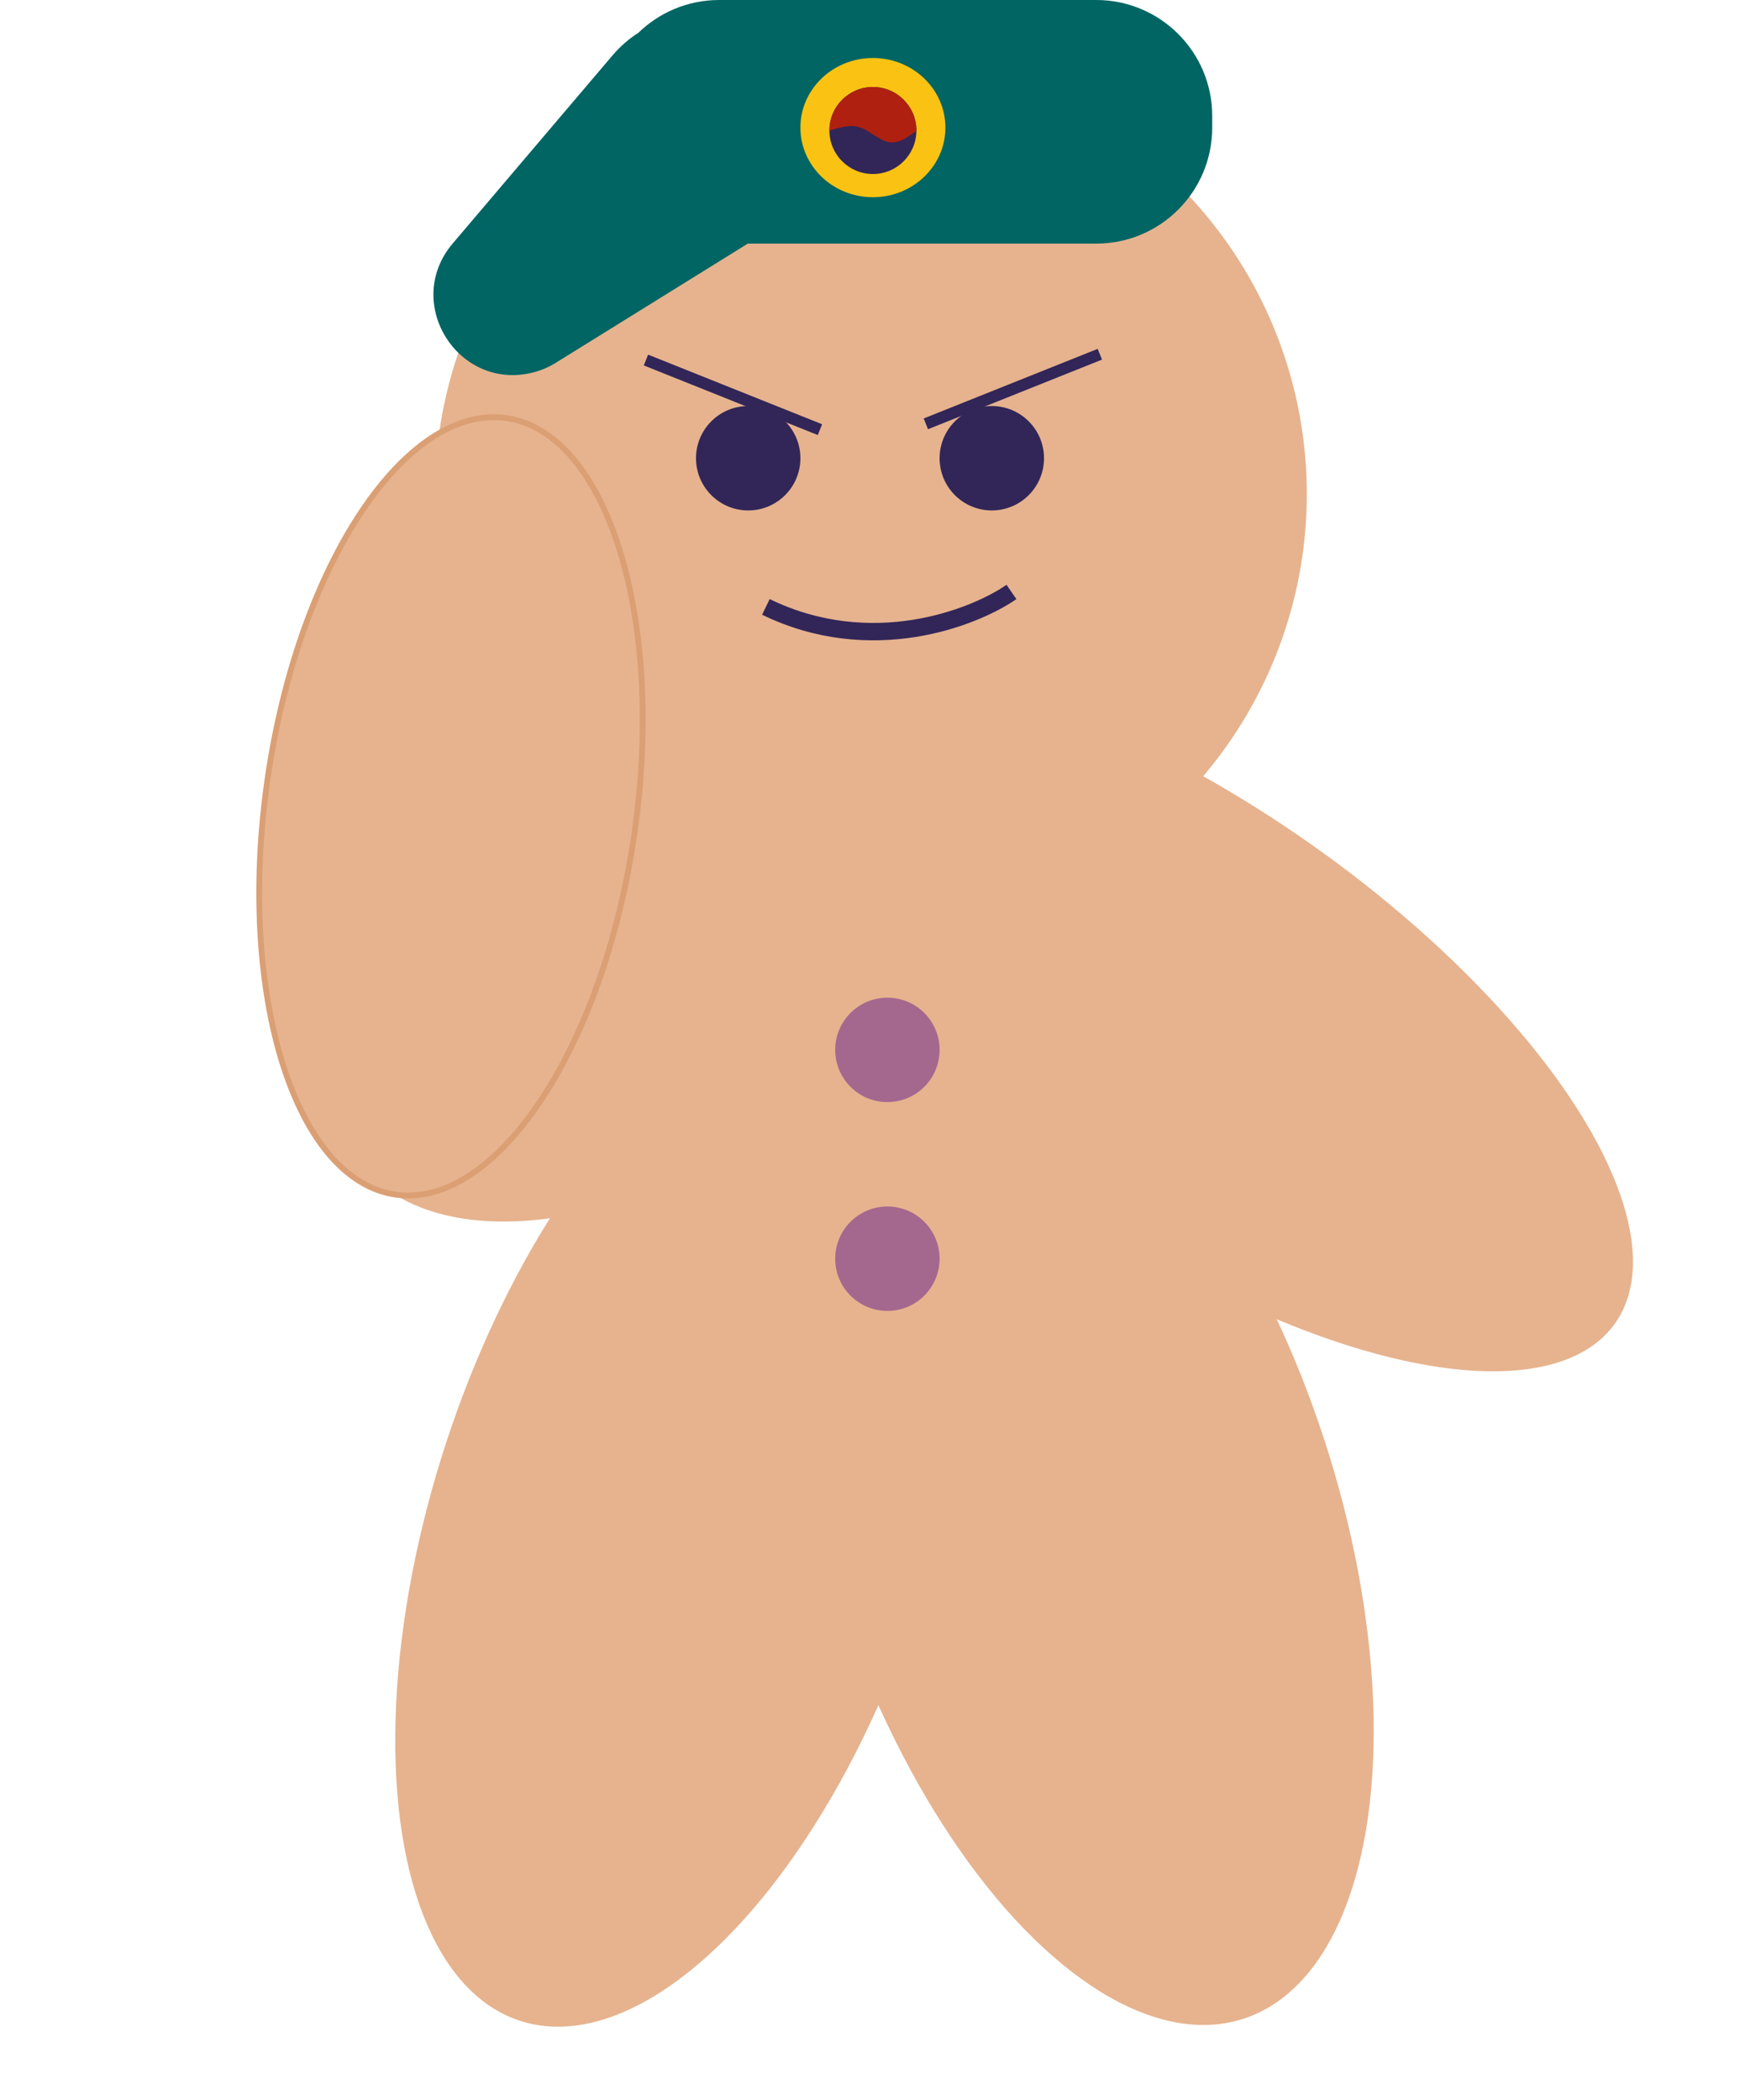 <svg width="300" height="362" viewBox="0 0 300 362" fill="none" xmlns="http://www.w3.org/2000/svg">
<ellipse cx="115.609" cy="162.118" rx="65.856" ry="37.004" transform="rotate(-35.096 115.609 162.118)" fill="#E6B38E"/>
<ellipse cx="117.685" cy="262.257" rx="90.576" ry="42.953" transform="rotate(-71.969 117.685 262.257)" fill="#E6B38E"/>
<ellipse rx="90.576" ry="44.153" transform="matrix(-0.31 -0.951 -0.951 0.31 186.336 261.887)" fill="#E6B38E"/>
<ellipse rx="90.576" ry="37.381" transform="matrix(-0.818 -0.575 -0.575 0.818 204.399 176.023)" fill="#E6B38E"/>
<ellipse cx="150.142" cy="85.17" rx="75.17" ry="75.17" fill="#E6B38E"/>
<ellipse cx="129" cy="79" rx="9" ry="9" fill="#322658"/>
<ellipse cx="171" cy="79" rx="9" ry="9" fill="#322658"/>
<line x1="111.371" y1="62.072" x2="141.371" y2="74.072" stroke="#322658" stroke-width="2"/>
<path d="M189.629 61.071L159.629 73.071" stroke="#322658" stroke-width="2"/>
<path d="M132.05 104.63C150.155 113.442 167.82 106.585 174.39 102.055" stroke="#322658" stroke-width="3"/>
<ellipse cx="153" cy="181" rx="9" ry="9" fill="#A4688F"/>
<ellipse cx="153" cy="217" rx="9" ry="9" fill="#A4688F"/>
<path d="M87.288 72.074C95.865 73.296 102.736 81.732 106.801 94.717C110.854 107.664 112.052 124.958 109.407 143.522C106.763 162.087 100.784 178.359 93.278 189.659C85.749 200.993 76.796 207.176 68.219 205.954C59.643 204.732 52.772 196.296 48.706 183.311C44.654 170.364 43.456 153.07 46.1 134.506C48.744 115.941 54.723 99.669 62.229 88.369C69.758 77.035 78.711 70.852 87.288 72.074Z" fill="#E6B38E" stroke="#DB9F74"/>
<path fill-rule="evenodd" clip-rule="evenodd" d="M128.93 42L95.803 62.561C94.651 63.276 93.401 63.816 92.091 64.166C79.061 67.639 69.331 52.239 78.063 41.963L105.582 9.577C106.924 7.998 108.442 6.688 110.077 5.643C113.678 2.15 118.589 0 124.002 0H189.002C200.047 0 209.002 8.954 209.002 20V22C209.002 33.046 200.047 42 189.002 42H128.93Z" fill="#006563"/>
<ellipse cx="150.5" cy="22" rx="12.5" ry="12" fill="#FAC213"/>
<circle cx="150.5" cy="22.5" r="7.5" fill="#322658"/>
<path fill-rule="evenodd" clip-rule="evenodd" d="M157.407 23.008C157.599 22.851 157.796 22.681 158 22.5C158 18.358 154.642 15 150.5 15C146.358 15 143 18.358 143 22.5C143.061 22.483 143.121 22.465 143.181 22.448C146.124 21.606 147.647 21.171 150.273 23.033C150.462 23.146 150.645 23.26 150.823 23.371L150.951 23.45C151.868 24.019 152.66 24.48 153.591 24.548C154.498 24.614 155.629 24.308 157.195 23.104C157.26 23.054 157.333 23.023 157.407 23.008Z" fill="#AF2010"/>
</svg>
